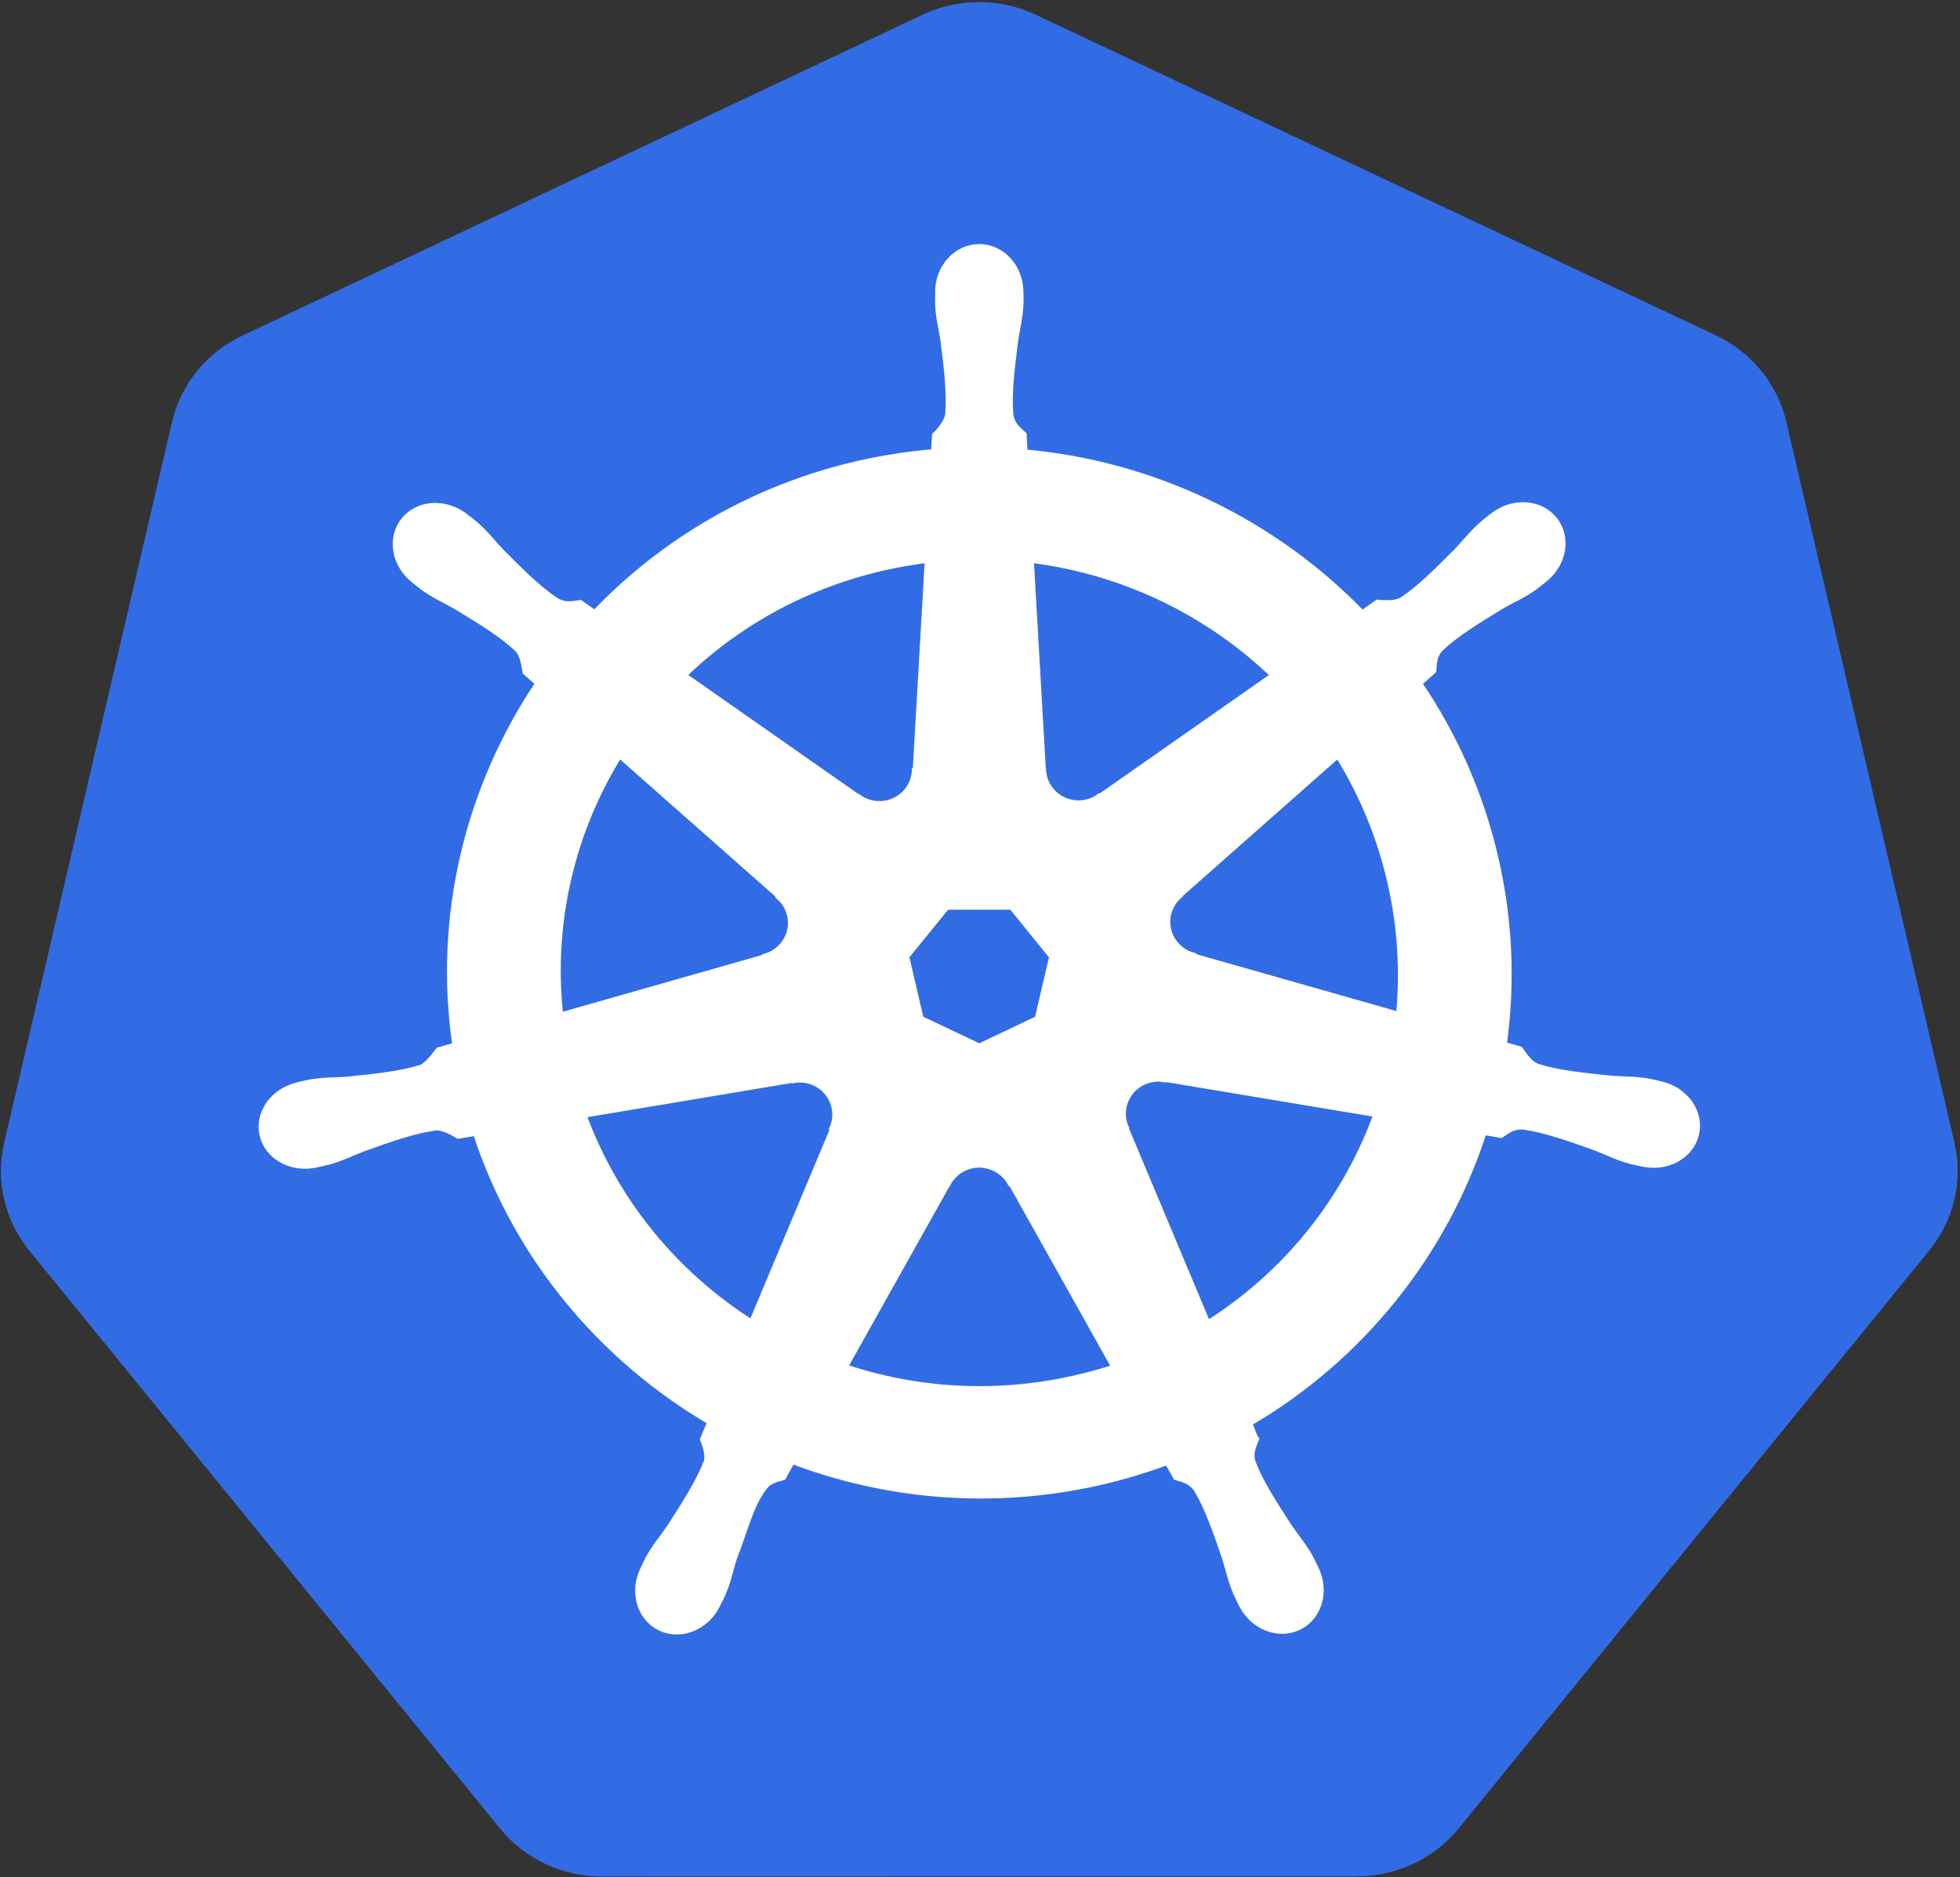 <?xml version="1.0" encoding="UTF-8"?>
<svg width="71px" height="68px" viewBox="0 0 71 68" version="1.1" xmlns="http://www.w3.org/2000/svg" xmlns:xlink="http://www.w3.org/1999/xlink">
    <rect x="0" y="0" width="71" height="68" fill="#333333" stroke="none"/>
    <!-- Generator: Sketch 48.2 (47327) - http://www.bohemiancoding.com/sketch -->
    <title>K8-Logo</title>
    <desc>Created with Sketch.</desc>
    <defs></defs>
    <g id="Kubinstaller-1" stroke="none" stroke-width="1" fill="none" fill-rule="evenodd" transform="translate(-48, -60)">
        <g id="K8-Logo" transform="translate(48, 60)">
            <path d="M35.229,0.081 C34.602,0.112 33.988,0.265 33.423,0.532 L8.78,12.156 C7.488,12.765 6.55,13.917 6.231,15.286 L0.151,41.395 C-0.132,42.611 0.098,43.887 0.791,44.933 C0.874,45.06 0.964,45.182 1.059,45.3 L18.116,66.236 C19.01,67.333 20.366,67.972 21.8,67.972 L49.153,67.966 C50.586,67.967 51.942,67.329 52.837,66.233 L69.887,45.294 C70.782,44.196 71.118,42.759 70.798,41.389 L64.709,15.279 C64.39,13.911 63.452,12.759 62.16,12.15 L37.514,0.532 C36.803,0.197 36.017,0.042 35.229,0.081 Z" id="path3055" fill="#326CE5"></path>
            <path d="M35.473,8.966 C34.659,8.966 33.998,9.691 33.998,10.584 C33.998,10.598 34.001,10.611 34.001,10.625 C34,10.746 33.994,10.892 33.998,10.998 C34.018,11.513 34.131,11.908 34.2,12.383 C34.324,13.399 34.428,14.241 34.364,15.024 C34.301,15.319 34.081,15.589 33.885,15.777 L33.85,16.393 C32.965,16.465 32.074,16.598 31.184,16.797 C27.354,17.656 24.057,19.603 21.546,22.233 C21.383,22.123 21.098,21.921 21.013,21.86 C20.75,21.895 20.484,21.975 20.137,21.776 C19.477,21.337 18.876,20.731 18.149,20.002 C17.815,19.653 17.574,19.321 17.178,18.985 C17.088,18.908 16.951,18.805 16.85,18.726 C16.541,18.483 16.175,18.356 15.823,18.344 C15.369,18.328 14.933,18.503 14.647,18.857 C14.139,19.486 14.302,20.447 15.01,21.004 C15.017,21.01 15.024,21.014 15.032,21.019 C15.129,21.097 15.248,21.197 15.337,21.262 C15.758,21.568 16.141,21.725 16.56,21.968 C17.442,22.506 18.174,22.952 18.754,23.49 C18.98,23.728 19.02,24.148 19.05,24.33 L19.523,24.747 C16.992,28.507 15.821,33.151 16.513,37.883 L15.895,38.06 C15.732,38.267 15.502,38.594 15.262,38.692 C14.503,38.927 13.649,39.014 12.617,39.121 C12.133,39.161 11.716,39.137 11.202,39.233 C11.089,39.254 10.932,39.294 10.808,39.323 C10.804,39.324 10.8,39.325 10.796,39.326 C10.789,39.328 10.78,39.331 10.774,39.332 C9.904,39.54 9.346,40.329 9.526,41.106 C9.706,41.883 10.555,42.356 11.429,42.17 C11.436,42.168 11.445,42.168 11.451,42.167 C11.461,42.165 11.47,42.16 11.48,42.157 C11.602,42.131 11.754,42.102 11.861,42.073 C12.366,41.94 12.731,41.744 13.185,41.573 C14.161,41.227 14.969,40.938 15.757,40.826 C16.085,40.8 16.432,41.026 16.604,41.121 L17.247,41.013 C18.727,45.541 21.827,49.201 25.753,51.498 L25.486,52.132 C25.582,52.379 25.689,52.712 25.617,52.956 C25.33,53.688 24.84,54.462 24.282,55.324 C24.011,55.723 23.735,56.032 23.491,56.488 C23.432,56.597 23.358,56.765 23.302,56.88 C22.922,57.681 23.201,58.603 23.929,58.949 C24.661,59.297 25.571,58.93 25.965,58.128 C25.965,58.127 25.967,58.126 25.968,58.125 C25.968,58.124 25.967,58.122 25.968,58.121 C26.024,58.008 26.103,57.858 26.151,57.751 C26.36,57.279 26.429,56.874 26.576,56.416 C26.966,55.449 27.181,54.433 27.718,53.801 C27.865,53.627 28.105,53.561 28.354,53.495 L28.688,52.898 C32.11,54.195 35.942,54.543 39.769,53.685 C40.642,53.489 41.485,53.236 42.3,52.932 C42.393,53.096 42.568,53.412 42.615,53.492 C42.867,53.573 43.143,53.615 43.368,53.943 C43.77,54.621 44.045,55.423 44.38,56.392 C44.527,56.849 44.599,57.254 44.808,57.726 C44.856,57.834 44.935,57.986 44.991,58.1 C45.384,58.905 46.296,59.273 47.03,58.924 C47.758,58.578 48.037,57.656 47.657,56.855 C47.601,56.74 47.523,56.572 47.465,56.463 C47.221,56.007 46.944,55.701 46.674,55.303 C46.116,54.44 45.652,53.724 45.366,52.991 C45.246,52.613 45.386,52.378 45.48,52.132 C45.424,52.069 45.304,51.712 45.234,51.544 C49.314,49.166 52.324,45.369 53.737,40.985 C53.928,41.014 54.259,41.072 54.367,41.093 C54.589,40.949 54.793,40.761 55.193,40.792 C55.98,40.904 56.789,41.193 57.765,41.538 C58.218,41.71 58.584,41.909 59.088,42.042 C59.195,42.071 59.348,42.097 59.47,42.123 C59.479,42.126 59.488,42.13 59.498,42.133 C59.505,42.134 59.514,42.134 59.52,42.136 C60.395,42.322 61.244,41.849 61.424,41.072 C61.603,40.294 61.045,39.505 60.176,39.298 C60.049,39.27 59.87,39.222 59.747,39.199 C59.234,39.103 58.816,39.126 58.332,39.087 C57.301,38.98 56.447,38.893 55.688,38.657 C55.378,38.539 55.158,38.175 55.051,38.026 L54.455,37.855 C54.764,35.649 54.681,33.353 54.147,31.056 C53.607,28.738 52.654,26.618 51.383,24.75 C51.535,24.613 51.824,24.361 51.906,24.286 C51.93,24.025 51.909,23.751 52.183,23.462 C52.763,22.924 53.494,22.478 54.377,21.94 C54.795,21.697 55.182,21.54 55.603,21.234 C55.698,21.165 55.827,21.055 55.927,20.976 C56.635,20.419 56.798,19.458 56.29,18.829 C55.782,18.201 54.797,18.141 54.09,18.698 C53.989,18.777 53.852,18.88 53.762,18.957 C53.366,19.293 53.121,19.625 52.788,19.974 C52.061,20.703 51.46,21.312 50.8,21.751 C50.513,21.915 50.095,21.858 49.904,21.847 L49.343,22.242 C46.145,18.931 41.789,16.814 37.099,16.402 C37.086,16.208 37.069,15.858 37.065,15.752 C36.873,15.571 36.641,15.416 36.583,15.024 C36.518,14.241 36.625,13.399 36.75,12.383 C36.818,11.908 36.932,11.513 36.951,10.998 C36.956,10.881 36.949,10.711 36.948,10.584 C36.948,9.691 36.288,8.966 35.473,8.966 L35.473,8.966 Z M33.626,20.26 L33.188,27.899 L33.157,27.914 C33.127,28.597 32.558,29.143 31.858,29.143 C31.572,29.143 31.307,29.052 31.092,28.897 L31.08,28.903 L24.736,24.464 C26.685,22.571 29.179,21.172 32.054,20.528 C32.579,20.41 33.103,20.323 33.626,20.26 Z M37.323,20.26 C40.679,20.668 43.782,22.168 46.16,24.467 L39.857,28.879 L39.835,28.869 C39.276,29.273 38.487,29.173 38.051,28.633 C37.873,28.412 37.779,28.152 37.768,27.889 L37.761,27.886 L37.323,20.26 Z M22.435,27.317 L28.228,32.432 L28.221,32.463 C28.744,32.911 28.821,33.69 28.385,34.23 C28.206,34.451 27.967,34.599 27.711,34.669 L27.704,34.694 L20.279,36.809 C19.901,33.398 20.716,30.082 22.435,27.317 Z M48.47,27.32 C49.331,28.697 49.983,30.235 50.371,31.903 C50.754,33.55 50.85,35.195 50.692,36.784 L43.229,34.662 L43.223,34.631 C42.555,34.451 42.144,33.78 42.3,33.107 C42.363,32.831 42.512,32.598 42.712,32.425 L42.709,32.41 L48.47,27.32 L48.47,27.32 Z M34.285,32.827 L36.658,32.827 L38.133,34.647 L37.604,36.918 L35.473,37.929 L33.336,36.915 L32.807,34.644 L34.285,32.827 Z M41.893,39.056 C41.994,39.051 42.094,39.059 42.192,39.077 L42.205,39.062 L49.886,40.344 C48.762,43.461 46.611,46.162 43.737,47.969 L40.755,40.86 L40.765,40.848 C40.491,40.219 40.765,39.483 41.395,39.183 C41.556,39.106 41.725,39.064 41.893,39.056 L41.893,39.056 Z M28.993,39.087 C29.58,39.095 30.105,39.496 30.241,40.085 C30.305,40.361 30.274,40.634 30.169,40.876 L30.191,40.904 L27.241,47.941 C24.483,46.194 22.286,43.578 21.111,40.368 L28.725,39.093 L28.738,39.108 C28.823,39.093 28.91,39.085 28.993,39.087 L28.993,39.087 Z M35.426,42.17 C35.63,42.163 35.837,42.204 36.034,42.297 C36.292,42.42 36.492,42.613 36.617,42.845 L36.646,42.845 L40.399,49.541 C39.912,49.702 39.411,49.84 38.899,49.954 C36.028,50.598 33.167,50.403 30.576,49.531 L34.32,42.848 L34.326,42.848 C34.551,42.434 34.977,42.186 35.426,42.17 Z" id="path3059" stroke="#FFFFFF" stroke-width="0.25" fill="#FFFFFF"></path>
        </g>
    </g>
</svg>